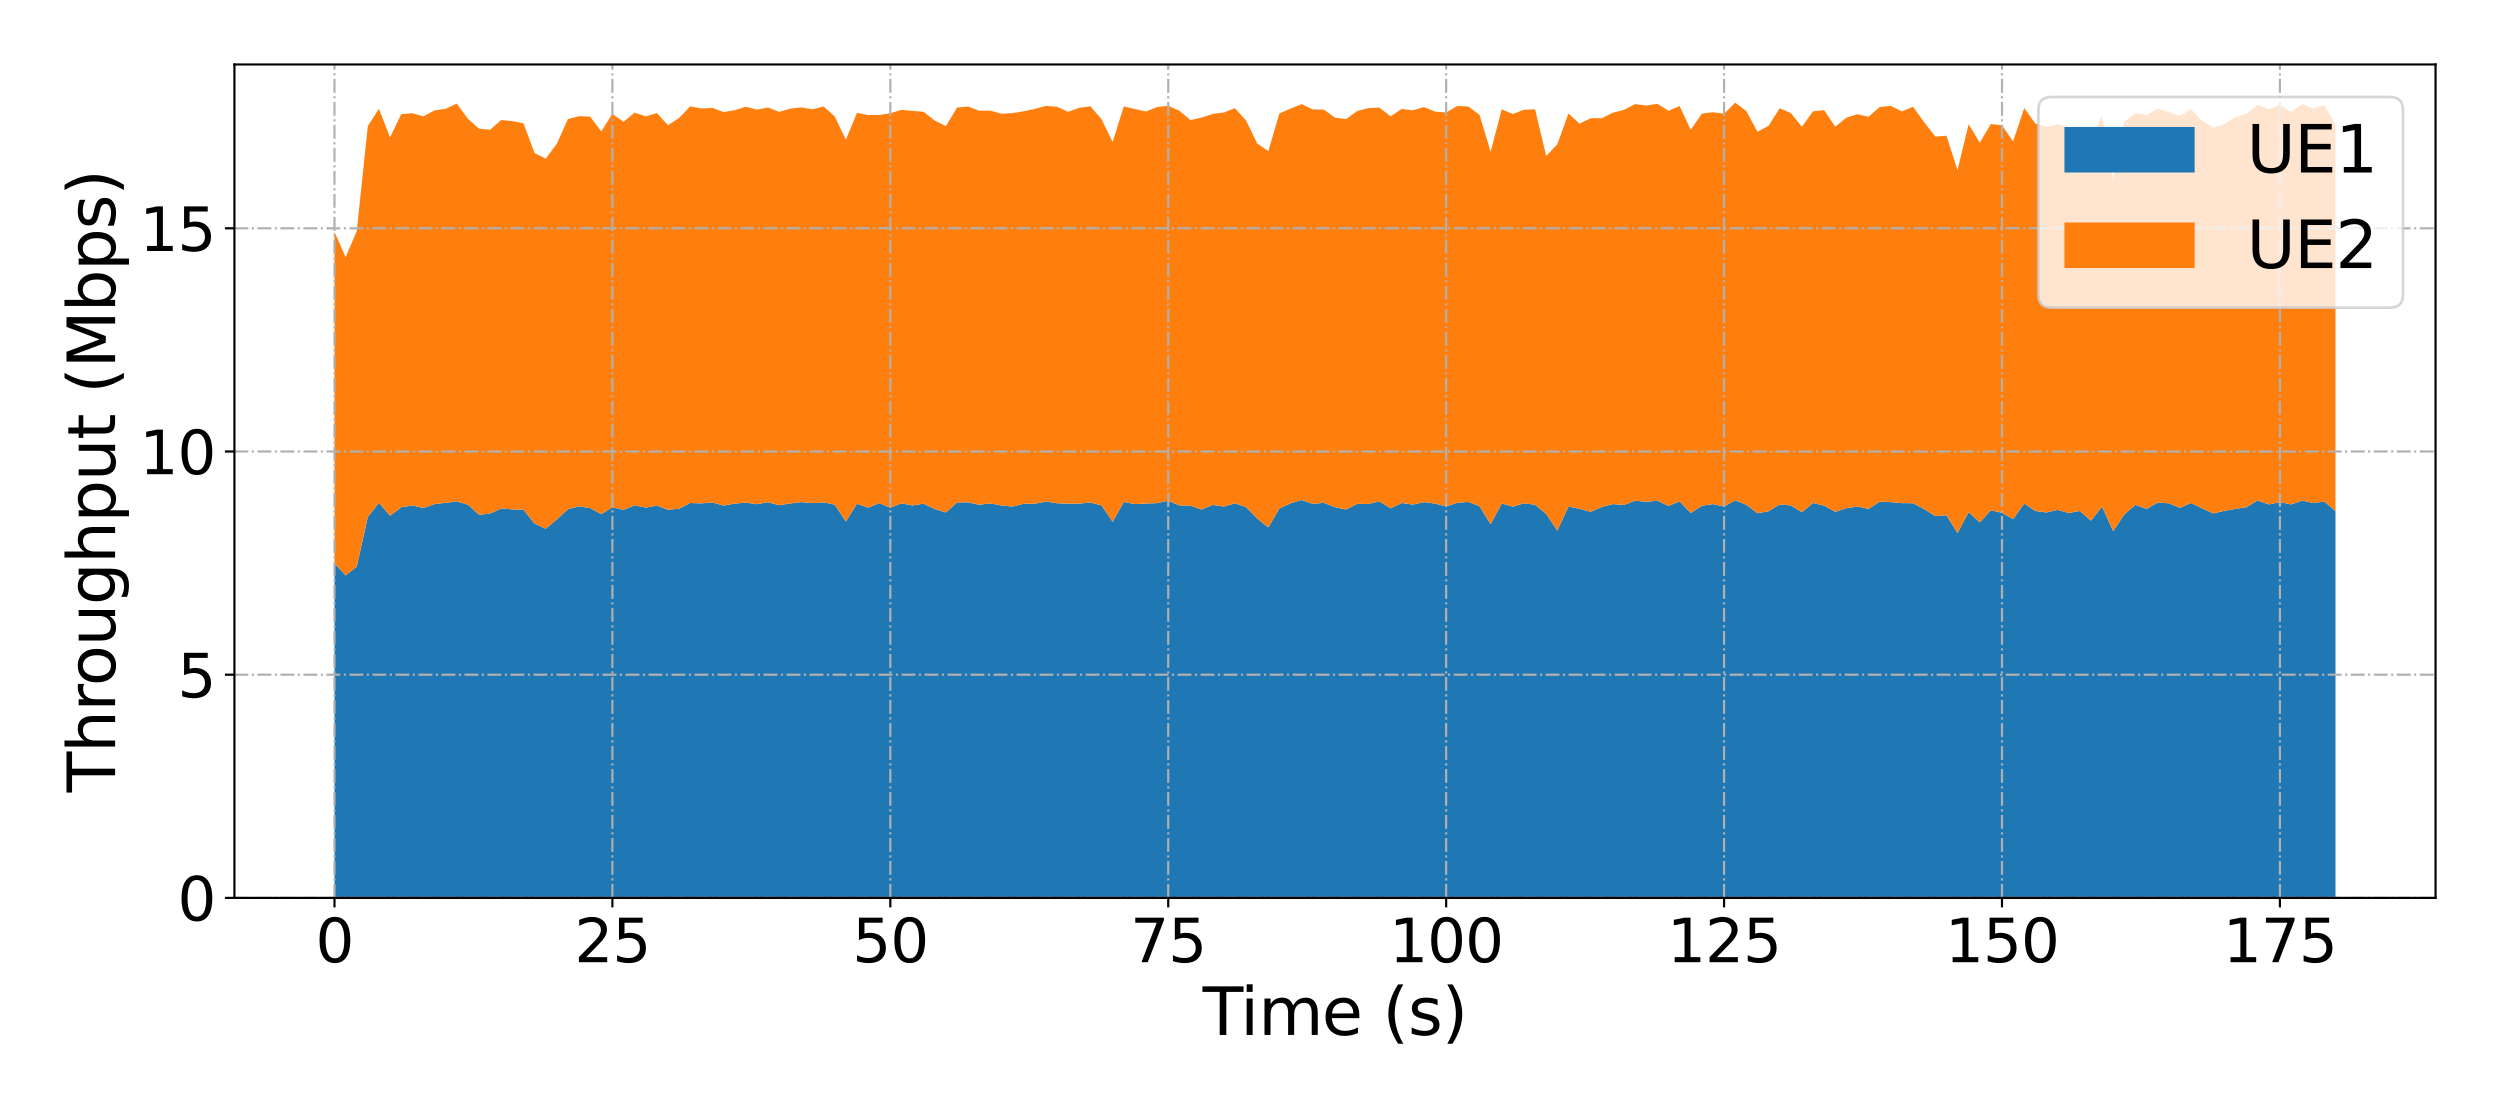 <?xml version="1.0" encoding="utf-8" standalone="no"?>
<!DOCTYPE svg PUBLIC "-//W3C//DTD SVG 1.1//EN"
  "http://www.w3.org/Graphics/SVG/1.1/DTD/svg11.dtd">
<svg xmlns:xlink="http://www.w3.org/1999/xlink" width="921.6pt" height="410.4pt" viewBox="0 0 921.6 410.4" xmlns="http://www.w3.org/2000/svg" version="1.1">
 <defs>
  <style type="text/css">*{stroke-linejoin: round; stroke-linecap: butt}</style>
 </defs>
 <g id="figure_1">
  <g id="patch_1">
   <path d="M 0 410.4 
L 921.6 410.4 
L 921.6 0 
L 0 0 
z
" style="fill: #ffffff"/>
  </g>
  <g id="axes_1">
   <g id="patch_2">
    <path d="M 86.42 331 
L 897.84 331 
L 897.84 23.76 
L 86.42 23.76 
z
" style="fill: #ffffff"/>
   </g>
   <g id="PolyCollection_1">
    <path d="M 123.303 207.683 
L 123.303 331 
L 127.401 331 
L 131.499 331 
L 135.597 331 
L 139.695 331 
L 143.793 331 
L 147.891 331 
L 151.989 331 
L 156.087 331 
L 160.185 331 
L 164.284 331 
L 168.382 331 
L 172.48 331 
L 176.578 331 
L 180.676 331 
L 184.774 331 
L 188.872 331 
L 192.97 331 
L 197.068 331 
L 201.166 331 
L 205.264 331 
L 209.362 331 
L 213.461 331 
L 217.559 331 
L 221.657 331 
L 225.755 331 
L 229.853 331 
L 233.951 331 
L 238.049 331 
L 242.147 331 
L 246.245 331 
L 250.343 331 
L 254.441 331 
L 258.539 331 
L 262.637 331 
L 266.736 331 
L 270.834 331 
L 274.932 331 
L 279.03 331 
L 283.128 331 
L 287.226 331 
L 291.324 331 
L 295.422 331 
L 299.52 331 
L 303.618 331 
L 307.716 331 
L 311.814 331 
L 315.913 331 
L 320.011 331 
L 324.109 331 
L 328.207 331 
L 332.305 331 
L 336.403 331 
L 340.501 331 
L 344.599 331 
L 348.697 331 
L 352.795 331 
L 356.893 331 
L 360.991 331 
L 365.089 331 
L 369.188 331 
L 373.286 331 
L 377.384 331 
L 381.482 331 
L 385.58 331 
L 389.678 331 
L 393.776 331 
L 397.874 331 
L 401.972 331 
L 406.07 331 
L 410.168 331 
L 414.266 331 
L 418.365 331 
L 422.463 331 
L 426.561 331 
L 430.659 331 
L 434.757 331 
L 438.855 331 
L 442.953 331 
L 447.051 331 
L 451.149 331 
L 455.247 331 
L 459.345 331 
L 463.443 331 
L 467.542 331 
L 471.64 331 
L 475.738 331 
L 479.836 331 
L 483.934 331 
L 488.032 331 
L 492.13 331 
L 496.228 331 
L 500.326 331 
L 504.424 331 
L 508.522 331 
L 512.62 331 
L 516.718 331 
L 520.817 331 
L 524.915 331 
L 529.013 331 
L 533.111 331 
L 537.209 331 
L 541.307 331 
L 545.405 331 
L 549.503 331 
L 553.601 331 
L 557.699 331 
L 561.797 331 
L 565.895 331 
L 569.994 331 
L 574.092 331 
L 578.19 331 
L 582.288 331 
L 586.386 331 
L 590.484 331 
L 594.582 331 
L 598.68 331 
L 602.778 331 
L 606.876 331 
L 610.974 331 
L 615.072 331 
L 619.171 331 
L 623.269 331 
L 627.367 331 
L 631.465 331 
L 635.563 331 
L 639.661 331 
L 643.759 331 
L 647.857 331 
L 651.955 331 
L 656.053 331 
L 660.151 331 
L 664.249 331 
L 668.347 331 
L 672.446 331 
L 676.544 331 
L 680.642 331 
L 684.74 331 
L 688.838 331 
L 692.936 331 
L 697.034 331 
L 701.132 331 
L 705.23 331 
L 709.328 331 
L 713.426 331 
L 717.524 331 
L 721.623 331 
L 725.721 331 
L 729.819 331 
L 733.917 331 
L 738.015 331 
L 742.113 331 
L 746.211 331 
L 750.309 331 
L 754.407 331 
L 758.505 331 
L 762.603 331 
L 766.701 331 
L 770.799 331 
L 774.898 331 
L 778.996 331 
L 783.094 331 
L 787.192 331 
L 791.29 331 
L 795.388 331 
L 799.486 331 
L 803.584 331 
L 807.682 331 
L 811.78 331 
L 815.878 331 
L 819.976 331 
L 824.075 331 
L 828.173 331 
L 832.271 331 
L 836.369 331 
L 840.467 331 
L 844.565 331 
L 848.663 331 
L 852.761 331 
L 856.859 331 
L 860.957 331 
L 860.957 188.44 
L 860.957 188.44 
L 856.859 184.885 
L 852.761 185.447 
L 848.663 184.533 
L 844.565 185.946 
L 840.467 185.086 
L 836.369 185.957 
L 832.271 184.455 
L 828.173 186.937 
L 824.075 187.611 
L 819.976 188.29 
L 815.878 189.253 
L 811.78 187.389 
L 807.682 185.408 
L 803.584 187.2 
L 799.486 185.527 
L 795.388 185.265 
L 791.29 187.607 
L 787.192 186.087 
L 783.094 189.645 
L 778.996 195.8 
L 774.898 186.768 
L 770.799 191.933 
L 766.701 188.359 
L 762.603 189.106 
L 758.505 187.944 
L 754.407 188.91 
L 750.309 188.366 
L 746.211 185.615 
L 742.113 191.35 
L 738.015 189.018 
L 733.917 188.117 
L 729.819 192.594 
L 725.721 188.76 
L 721.623 196.491 
L 717.524 189.938 
L 713.426 190.257 
L 709.328 187.684 
L 705.23 185.5 
L 701.132 185.469 
L 697.034 185.115 
L 692.936 184.922 
L 688.838 187.61 
L 684.74 186.727 
L 680.642 187.326 
L 676.544 188.689 
L 672.446 186.4 
L 668.347 185.399 
L 664.249 188.811 
L 660.151 186.313 
L 656.053 185.963 
L 651.955 188.441 
L 647.857 189.202 
L 643.759 186.064 
L 639.661 184.423 
L 635.563 186.724 
L 631.465 185.83 
L 627.367 186.433 
L 623.269 189.12 
L 619.171 184.805 
L 615.072 186.496 
L 610.974 184.585 
L 606.876 184.989 
L 602.778 184.568 
L 598.68 186.139 
L 594.582 185.81 
L 590.484 186.889 
L 586.386 188.665 
L 582.288 187.557 
L 578.19 186.736 
L 574.092 195.577 
L 569.994 189.454 
L 565.895 186.068 
L 561.797 185.52 
L 557.699 186.778 
L 553.601 185.59 
L 549.503 193.243 
L 545.405 186.59 
L 541.307 185.021 
L 537.209 185.353 
L 533.111 186.679 
L 529.013 185.639 
L 524.915 185.109 
L 520.817 186.015 
L 516.718 185.415 
L 512.62 187.4 
L 508.522 184.85 
L 504.424 185.765 
L 500.326 185.712 
L 496.228 187.834 
L 492.13 186.987 
L 488.032 185.359 
L 483.934 185.742 
L 479.836 184.323 
L 475.738 185.545 
L 471.64 187.409 
L 467.542 194.425 
L 463.443 191.141 
L 459.345 186.927 
L 455.247 185.542 
L 451.149 186.729 
L 447.051 186.115 
L 442.953 187.827 
L 438.855 186.392 
L 434.757 186.294 
L 430.659 184.588 
L 426.561 185.462 
L 422.463 185.624 
L 418.365 185.832 
L 414.266 185.035 
L 410.168 192.344 
L 406.07 186.303 
L 401.972 185.254 
L 397.874 185.628 
L 393.776 185.677 
L 389.678 185.512 
L 385.58 184.887 
L 381.482 185.696 
L 377.384 185.674 
L 373.286 186.755 
L 369.188 186.339 
L 365.089 185.573 
L 360.991 186.065 
L 356.893 185.176 
L 352.795 185.217 
L 348.697 188.923 
L 344.599 187.665 
L 340.501 185.667 
L 336.403 186.312 
L 332.305 185.534 
L 328.207 187.176 
L 324.109 185.458 
L 320.011 187.145 
L 315.913 185.689 
L 311.814 192.264 
L 307.716 186.03 
L 303.618 185.183 
L 299.52 185.465 
L 295.422 185.098 
L 291.324 185.576 
L 287.226 186.262 
L 283.128 185.132 
L 279.03 185.866 
L 274.932 185.273 
L 270.834 185.651 
L 266.736 186.368 
L 262.637 185.233 
L 258.539 185.566 
L 254.441 185.411 
L 250.343 187.513 
L 246.245 187.918 
L 242.147 186.34 
L 238.049 187.116 
L 233.951 186.284 
L 229.853 187.949 
L 225.755 187.001 
L 221.657 189.53 
L 217.559 187.295 
L 213.461 186.672 
L 209.362 187.662 
L 205.264 191.503 
L 201.166 194.89 
L 197.068 193.03 
L 192.97 187.888 
L 188.872 187.77 
L 184.774 187.445 
L 180.676 189.315 
L 176.578 189.755 
L 172.48 186.028 
L 168.382 184.852 
L 164.284 185.339 
L 160.185 185.817 
L 156.087 187.281 
L 151.989 186.312 
L 147.891 187.022 
L 143.793 190.113 
L 139.695 185.346 
L 135.597 190.536 
L 131.499 208.879 
L 127.401 212.13 
L 123.303 207.683 
z
" clip-path="url(#p6393f581bc)" style="fill: #1f77b4"/>
   </g>
   <g id="PolyCollection_2">
    <path d="M 123.303 85.473 
L 123.303 207.683 
L 127.401 212.13 
L 131.499 208.879 
L 135.597 190.536 
L 139.695 185.346 
L 143.793 190.113 
L 147.891 187.022 
L 151.989 186.312 
L 156.087 187.281 
L 160.185 185.817 
L 164.284 185.339 
L 168.382 184.852 
L 172.48 186.028 
L 176.578 189.755 
L 180.676 189.315 
L 184.774 187.445 
L 188.872 187.77 
L 192.97 187.888 
L 197.068 193.03 
L 201.166 194.89 
L 205.264 191.503 
L 209.362 187.662 
L 213.461 186.672 
L 217.559 187.295 
L 221.657 189.53 
L 225.755 187.001 
L 229.853 187.949 
L 233.951 186.284 
L 238.049 187.116 
L 242.147 186.34 
L 246.245 187.918 
L 250.343 187.513 
L 254.441 185.411 
L 258.539 185.566 
L 262.637 185.233 
L 266.736 186.368 
L 270.834 185.651 
L 274.932 185.273 
L 279.03 185.866 
L 283.128 185.132 
L 287.226 186.262 
L 291.324 185.576 
L 295.422 185.098 
L 299.52 185.465 
L 303.618 185.183 
L 307.716 186.03 
L 311.814 192.264 
L 315.913 185.689 
L 320.011 187.145 
L 324.109 185.458 
L 328.207 187.176 
L 332.305 185.534 
L 336.403 186.312 
L 340.501 185.667 
L 344.599 187.665 
L 348.697 188.923 
L 352.795 185.217 
L 356.893 185.176 
L 360.991 186.065 
L 365.089 185.573 
L 369.188 186.339 
L 373.286 186.755 
L 377.384 185.674 
L 381.482 185.696 
L 385.58 184.887 
L 389.678 185.512 
L 393.776 185.677 
L 397.874 185.628 
L 401.972 185.254 
L 406.07 186.303 
L 410.168 192.344 
L 414.266 185.035 
L 418.365 185.832 
L 422.463 185.624 
L 426.561 185.462 
L 430.659 184.588 
L 434.757 186.294 
L 438.855 186.392 
L 442.953 187.827 
L 447.051 186.115 
L 451.149 186.729 
L 455.247 185.542 
L 459.345 186.927 
L 463.443 191.141 
L 467.542 194.425 
L 471.64 187.409 
L 475.738 185.545 
L 479.836 184.323 
L 483.934 185.742 
L 488.032 185.359 
L 492.13 186.987 
L 496.228 187.834 
L 500.326 185.712 
L 504.424 185.765 
L 508.522 184.85 
L 512.62 187.4 
L 516.718 185.415 
L 520.817 186.015 
L 524.915 185.109 
L 529.013 185.639 
L 533.111 186.679 
L 537.209 185.353 
L 541.307 185.021 
L 545.405 186.59 
L 549.503 193.243 
L 553.601 185.59 
L 557.699 186.778 
L 561.797 185.52 
L 565.895 186.068 
L 569.994 189.454 
L 574.092 195.577 
L 578.19 186.736 
L 582.288 187.557 
L 586.386 188.665 
L 590.484 186.889 
L 594.582 185.81 
L 598.68 186.139 
L 602.778 184.568 
L 606.876 184.989 
L 610.974 184.585 
L 615.072 186.496 
L 619.171 184.805 
L 623.269 189.12 
L 627.367 186.433 
L 631.465 185.83 
L 635.563 186.724 
L 639.661 184.423 
L 643.759 186.064 
L 647.857 189.202 
L 651.955 188.441 
L 656.053 185.963 
L 660.151 186.313 
L 664.249 188.811 
L 668.347 185.399 
L 672.446 186.4 
L 676.544 188.689 
L 680.642 187.326 
L 684.74 186.727 
L 688.838 187.61 
L 692.936 184.922 
L 697.034 185.115 
L 701.132 185.469 
L 705.23 185.5 
L 709.328 187.684 
L 713.426 190.257 
L 717.524 189.938 
L 721.623 196.491 
L 725.721 188.76 
L 729.819 192.594 
L 733.917 188.117 
L 738.015 189.018 
L 742.113 191.35 
L 746.211 185.615 
L 750.309 188.366 
L 754.407 188.91 
L 758.505 187.944 
L 762.603 189.106 
L 766.701 188.359 
L 770.799 191.933 
L 774.898 186.768 
L 778.996 195.8 
L 783.094 189.645 
L 787.192 186.087 
L 791.29 187.607 
L 795.388 185.265 
L 799.486 185.527 
L 803.584 187.2 
L 807.682 185.408 
L 811.78 187.389 
L 815.878 189.253 
L 819.976 188.29 
L 824.075 187.611 
L 828.173 186.937 
L 832.271 184.455 
L 836.369 185.957 
L 840.467 185.086 
L 844.565 185.946 
L 848.663 184.533 
L 852.761 185.447 
L 856.859 184.885 
L 860.957 188.44 
L 860.957 46.099 
L 860.957 46.099 
L 856.859 38.66 
L 852.761 39.998 
L 848.663 38.312 
L 844.565 41.244 
L 840.467 38.647 
L 836.369 40.243 
L 832.271 38.673 
L 828.173 41.936 
L 824.075 43.148 
L 819.976 45.74 
L 815.878 47.036 
L 811.78 44.528 
L 807.682 40.254 
L 803.584 42.631 
L 799.486 41.297 
L 795.388 40.033 
L 791.29 42.418 
L 787.192 41.669 
L 783.094 44.836 
L 778.996 66.104 
L 774.898 42.657 
L 770.799 51.349 
L 766.701 47.294 
L 762.603 46.94 
L 758.505 45.773 
L 754.407 46.811 
L 750.309 45.554 
L 746.211 39.823 
L 742.113 52.135 
L 738.015 46.186 
L 733.917 45.731 
L 729.819 52.591 
L 725.721 45.81 
L 721.623 62.674 
L 717.524 50.052 
L 713.426 50.339 
L 709.328 45.065 
L 705.23 39.354 
L 701.132 41.07 
L 697.034 39.027 
L 692.936 39.45 
L 688.838 43.053 
L 684.74 42.103 
L 680.642 43.365 
L 676.544 46.726 
L 672.446 40.61 
L 668.347 41.031 
L 664.249 46.736 
L 660.151 41.642 
L 656.053 39.903 
L 651.955 46.387 
L 647.857 48.576 
L 643.759 40.939 
L 639.661 37.844 
L 635.563 41.917 
L 631.465 41.37 
L 627.367 41.903 
L 623.269 47.85 
L 619.171 39.103 
L 615.072 40.838 
L 610.974 38.28 
L 606.876 38.915 
L 602.778 38.377 
L 598.68 40.489 
L 594.582 41.548 
L 590.484 43.582 
L 586.386 43.586 
L 582.288 45.598 
L 578.19 41.829 
L 574.092 53.177 
L 569.994 57.501 
L 565.895 40.287 
L 561.797 40.457 
L 557.699 42.029 
L 553.601 40.289 
L 549.503 55.958 
L 545.405 42.319 
L 541.307 39.275 
L 537.209 39.065 
L 533.111 41.459 
L 529.013 41.146 
L 524.915 39.459 
L 520.817 40.651 
L 516.718 40.169 
L 512.62 42.868 
L 508.522 39.677 
L 504.424 39.864 
L 500.326 40.929 
L 496.228 43.895 
L 492.13 43.38 
L 488.032 40.402 
L 483.934 40.325 
L 479.836 38.387 
L 475.738 40.044 
L 471.64 41.815 
L 467.542 55.731 
L 463.443 52.885 
L 459.345 44.386 
L 455.247 39.887 
L 451.149 41.49 
L 447.051 41.973 
L 442.953 43.338 
L 438.855 44.262 
L 434.757 40.815 
L 430.659 39.02 
L 426.561 39.458 
L 422.463 41.097 
L 418.365 40.209 
L 414.266 39.224 
L 410.168 52.34 
L 406.07 43.954 
L 401.972 39.2 
L 397.874 39.731 
L 393.776 41.208 
L 389.678 39.369 
L 385.58 39.048 
L 381.482 40.14 
L 377.384 41.021 
L 373.286 41.699 
L 369.188 41.925 
L 365.089 40.779 
L 360.991 40.822 
L 356.893 39.27 
L 352.795 39.644 
L 348.697 46.467 
L 344.599 44.445 
L 340.501 41.226 
L 336.403 40.865 
L 332.305 40.489 
L 328.207 41.749 
L 324.109 42.392 
L 320.011 42.409 
L 315.913 41.603 
L 311.814 51.506 
L 307.716 42.946 
L 303.618 39.254 
L 299.52 40.286 
L 295.422 39.593 
L 291.324 40.034 
L 287.226 41.244 
L 283.128 39.641 
L 279.03 40.386 
L 274.932 39.337 
L 270.834 40.641 
L 266.736 41.302 
L 262.637 39.782 
L 258.539 39.981 
L 254.441 39.207 
L 250.343 43.506 
L 246.245 46.164 
L 242.147 41.675 
L 238.049 42.897 
L 233.951 41.529 
L 229.853 44.9 
L 225.755 41.972 
L 221.657 48.445 
L 217.559 42.999 
L 213.461 42.816 
L 209.362 43.889 
L 205.264 53.013 
L 201.166 58.494 
L 197.068 56.398 
L 192.97 45.464 
L 188.872 44.654 
L 184.774 44.247 
L 180.676 47.815 
L 176.578 47.43 
L 172.48 43.79 
L 168.382 38.189 
L 164.284 40.115 
L 160.185 40.687 
L 156.087 42.905 
L 151.989 41.724 
L 147.891 42.102 
L 143.793 50.634 
L 139.695 40.105 
L 135.597 46.47 
L 131.499 85.24 
L 127.401 94.807 
L 123.303 85.473 
z
" clip-path="url(#p6393f581bc)" style="fill: #ff7f0e"/>
   </g>
   <g id="matplotlib.axis_1">
    <g id="xtick_1">
     <g id="line2d_1">
      <path d="M 123.303 331 
L 123.303 23.76 
" clip-path="url(#p6393f581bc)" style="fill: none; stroke-dasharray: 5.12,1.28,0.8,1.28; stroke-dashoffset: 0; stroke: #b0b0b0; stroke-width: 0.8"/>
     </g>
     <g id="line2d_2">
      <defs>
       <path id="me9e847e7f3" d="M 0 0 
L 0 3.5 
" style="stroke: #000000; stroke-width: 0.8"/>
      </defs>
      <g>
       <use xlink:href="#me9e847e7f3" x="123.303" y="331" style="stroke: #000000; stroke-width: 0.8"/>
      </g>
     </g>
     <g id="text_1">
      <!-- 0 -->
      <g transform="translate(116.304 354.717) scale(0.22 -0.22)">
       <defs>
        <path id="DejaVuSans-30" d="M 2034 4250 
Q 1547 4250 1301 3770 
Q 1056 3291 1056 2328 
Q 1056 1369 1301 889 
Q 1547 409 2034 409 
Q 2525 409 2770 889 
Q 3016 1369 3016 2328 
Q 3016 3291 2770 3770 
Q 2525 4250 2034 4250 
z
M 2034 4750 
Q 2819 4750 3233 4129 
Q 3647 3509 3647 2328 
Q 3647 1150 3233 529 
Q 2819 -91 2034 -91 
Q 1250 -91 836 529 
Q 422 1150 422 2328 
Q 422 3509 836 4129 
Q 1250 4750 2034 4750 
z
" transform="scale(0.016)"/>
       </defs>
       <use xlink:href="#DejaVuSans-30"/>
      </g>
     </g>
    </g>
    <g id="xtick_2">
     <g id="line2d_3">
      <path d="M 225.755 331 
L 225.755 23.76 
" clip-path="url(#p6393f581bc)" style="fill: none; stroke-dasharray: 5.12,1.28,0.8,1.28; stroke-dashoffset: 0; stroke: #b0b0b0; stroke-width: 0.8"/>
     </g>
     <g id="line2d_4">
      <g>
       <use xlink:href="#me9e847e7f3" x="225.755" y="331" style="stroke: #000000; stroke-width: 0.8"/>
      </g>
     </g>
     <g id="text_2">
      <!-- 25 -->
      <g transform="translate(211.757 354.717) scale(0.22 -0.22)">
       <defs>
        <path id="DejaVuSans-32" d="M 1228 531 
L 3431 531 
L 3431 0 
L 469 0 
L 469 531 
Q 828 903 1448 1529 
Q 2069 2156 2228 2338 
Q 2531 2678 2651 2914 
Q 2772 3150 2772 3378 
Q 2772 3750 2511 3984 
Q 2250 4219 1831 4219 
Q 1534 4219 1204 4116 
Q 875 4013 500 3803 
L 500 4441 
Q 881 4594 1212 4672 
Q 1544 4750 1819 4750 
Q 2544 4750 2975 4387 
Q 3406 4025 3406 3419 
Q 3406 3131 3298 2873 
Q 3191 2616 2906 2266 
Q 2828 2175 2409 1742 
Q 1991 1309 1228 531 
z
" transform="scale(0.016)"/>
        <path id="DejaVuSans-35" d="M 691 4666 
L 3169 4666 
L 3169 4134 
L 1269 4134 
L 1269 2991 
Q 1406 3038 1543 3061 
Q 1681 3084 1819 3084 
Q 2600 3084 3056 2656 
Q 3513 2228 3513 1497 
Q 3513 744 3044 326 
Q 2575 -91 1722 -91 
Q 1428 -91 1123 -41 
Q 819 9 494 109 
L 494 744 
Q 775 591 1075 516 
Q 1375 441 1709 441 
Q 2250 441 2565 725 
Q 2881 1009 2881 1497 
Q 2881 1984 2565 2268 
Q 2250 2553 1709 2553 
Q 1456 2553 1204 2497 
Q 953 2441 691 2322 
L 691 4666 
z
" transform="scale(0.016)"/>
       </defs>
       <use xlink:href="#DejaVuSans-32"/>
       <use xlink:href="#DejaVuSans-35" x="63.623"/>
      </g>
     </g>
    </g>
    <g id="xtick_3">
     <g id="line2d_5">
      <path d="M 328.207 331 
L 328.207 23.76 
" clip-path="url(#p6393f581bc)" style="fill: none; stroke-dasharray: 5.12,1.28,0.8,1.28; stroke-dashoffset: 0; stroke: #b0b0b0; stroke-width: 0.8"/>
     </g>
     <g id="line2d_6">
      <g>
       <use xlink:href="#me9e847e7f3" x="328.207" y="331" style="stroke: #000000; stroke-width: 0.8"/>
      </g>
     </g>
     <g id="text_3">
      <!-- 50 -->
      <g transform="translate(314.209 354.717) scale(0.22 -0.22)">
       <use xlink:href="#DejaVuSans-35"/>
       <use xlink:href="#DejaVuSans-30" x="63.623"/>
      </g>
     </g>
    </g>
    <g id="xtick_4">
     <g id="line2d_7">
      <path d="M 430.659 331 
L 430.659 23.76 
" clip-path="url(#p6393f581bc)" style="fill: none; stroke-dasharray: 5.12,1.28,0.8,1.28; stroke-dashoffset: 0; stroke: #b0b0b0; stroke-width: 0.8"/>
     </g>
     <g id="line2d_8">
      <g>
       <use xlink:href="#me9e847e7f3" x="430.659" y="331" style="stroke: #000000; stroke-width: 0.8"/>
      </g>
     </g>
     <g id="text_4">
      <!-- 75 -->
      <g transform="translate(416.661 354.717) scale(0.22 -0.22)">
       <defs>
        <path id="DejaVuSans-37" d="M 525 4666 
L 3525 4666 
L 3525 4397 
L 1831 0 
L 1172 0 
L 2766 4134 
L 525 4134 
L 525 4666 
z
" transform="scale(0.016)"/>
       </defs>
       <use xlink:href="#DejaVuSans-37"/>
       <use xlink:href="#DejaVuSans-35" x="63.623"/>
      </g>
     </g>
    </g>
    <g id="xtick_5">
     <g id="line2d_9">
      <path d="M 533.111 331 
L 533.111 23.76 
" clip-path="url(#p6393f581bc)" style="fill: none; stroke-dasharray: 5.12,1.28,0.8,1.28; stroke-dashoffset: 0; stroke: #b0b0b0; stroke-width: 0.8"/>
     </g>
     <g id="line2d_10">
      <g>
       <use xlink:href="#me9e847e7f3" x="533.111" y="331" style="stroke: #000000; stroke-width: 0.8"/>
      </g>
     </g>
     <g id="text_5">
      <!-- 100 -->
      <g transform="translate(512.115 354.717) scale(0.22 -0.22)">
       <defs>
        <path id="DejaVuSans-31" d="M 794 531 
L 1825 531 
L 1825 4091 
L 703 3866 
L 703 4441 
L 1819 4666 
L 2450 4666 
L 2450 531 
L 3481 531 
L 3481 0 
L 794 0 
L 794 531 
z
" transform="scale(0.016)"/>
       </defs>
       <use xlink:href="#DejaVuSans-31"/>
       <use xlink:href="#DejaVuSans-30" x="63.623"/>
       <use xlink:href="#DejaVuSans-30" x="127.246"/>
      </g>
     </g>
    </g>
    <g id="xtick_6">
     <g id="line2d_11">
      <path d="M 635.563 331 
L 635.563 23.76 
" clip-path="url(#p6393f581bc)" style="fill: none; stroke-dasharray: 5.12,1.28,0.8,1.28; stroke-dashoffset: 0; stroke: #b0b0b0; stroke-width: 0.8"/>
     </g>
     <g id="line2d_12">
      <g>
       <use xlink:href="#me9e847e7f3" x="635.563" y="331" style="stroke: #000000; stroke-width: 0.8"/>
      </g>
     </g>
     <g id="text_6">
      <!-- 125 -->
      <g transform="translate(614.567 354.717) scale(0.22 -0.22)">
       <use xlink:href="#DejaVuSans-31"/>
       <use xlink:href="#DejaVuSans-32" x="63.623"/>
       <use xlink:href="#DejaVuSans-35" x="127.246"/>
      </g>
     </g>
    </g>
    <g id="xtick_7">
     <g id="line2d_13">
      <path d="M 738.015 331 
L 738.015 23.76 
" clip-path="url(#p6393f581bc)" style="fill: none; stroke-dasharray: 5.12,1.28,0.8,1.28; stroke-dashoffset: 0; stroke: #b0b0b0; stroke-width: 0.8"/>
     </g>
     <g id="line2d_14">
      <g>
       <use xlink:href="#me9e847e7f3" x="738.015" y="331" style="stroke: #000000; stroke-width: 0.8"/>
      </g>
     </g>
     <g id="text_7">
      <!-- 150 -->
      <g transform="translate(717.019 354.717) scale(0.22 -0.22)">
       <use xlink:href="#DejaVuSans-31"/>
       <use xlink:href="#DejaVuSans-35" x="63.623"/>
       <use xlink:href="#DejaVuSans-30" x="127.246"/>
      </g>
     </g>
    </g>
    <g id="xtick_8">
     <g id="line2d_15">
      <path d="M 840.467 331 
L 840.467 23.76 
" clip-path="url(#p6393f581bc)" style="fill: none; stroke-dasharray: 5.12,1.28,0.8,1.28; stroke-dashoffset: 0; stroke: #b0b0b0; stroke-width: 0.8"/>
     </g>
     <g id="line2d_16">
      <g>
       <use xlink:href="#me9e847e7f3" x="840.467" y="331" style="stroke: #000000; stroke-width: 0.8"/>
      </g>
     </g>
     <g id="text_8">
      <!-- 175 -->
      <g transform="translate(819.471 354.717) scale(0.22 -0.22)">
       <use xlink:href="#DejaVuSans-31"/>
       <use xlink:href="#DejaVuSans-37" x="63.623"/>
       <use xlink:href="#DejaVuSans-35" x="127.246"/>
      </g>
     </g>
    </g>
    <g id="text_9">
     <!-- Time (s) -->
     <g transform="translate(443.341 381.528) scale(0.24 -0.24)">
      <defs>
       <path id="DejaVuSans-54" d="M -19 4666 
L 3928 4666 
L 3928 4134 
L 2272 4134 
L 2272 0 
L 1638 0 
L 1638 4134 
L -19 4134 
L -19 4666 
z
" transform="scale(0.016)"/>
       <path id="DejaVuSans-69" d="M 603 3500 
L 1178 3500 
L 1178 0 
L 603 0 
L 603 3500 
z
M 603 4863 
L 1178 4863 
L 1178 4134 
L 603 4134 
L 603 4863 
z
" transform="scale(0.016)"/>
       <path id="DejaVuSans-6d" d="M 3328 2828 
Q 3544 3216 3844 3400 
Q 4144 3584 4550 3584 
Q 5097 3584 5394 3201 
Q 5691 2819 5691 2113 
L 5691 0 
L 5113 0 
L 5113 2094 
Q 5113 2597 4934 2840 
Q 4756 3084 4391 3084 
Q 3944 3084 3684 2787 
Q 3425 2491 3425 1978 
L 3425 0 
L 2847 0 
L 2847 2094 
Q 2847 2600 2669 2842 
Q 2491 3084 2119 3084 
Q 1678 3084 1418 2786 
Q 1159 2488 1159 1978 
L 1159 0 
L 581 0 
L 581 3500 
L 1159 3500 
L 1159 2956 
Q 1356 3278 1631 3431 
Q 1906 3584 2284 3584 
Q 2666 3584 2933 3390 
Q 3200 3197 3328 2828 
z
" transform="scale(0.016)"/>
       <path id="DejaVuSans-65" d="M 3597 1894 
L 3597 1613 
L 953 1613 
Q 991 1019 1311 708 
Q 1631 397 2203 397 
Q 2534 397 2845 478 
Q 3156 559 3463 722 
L 3463 178 
Q 3153 47 2828 -22 
Q 2503 -91 2169 -91 
Q 1331 -91 842 396 
Q 353 884 353 1716 
Q 353 2575 817 3079 
Q 1281 3584 2069 3584 
Q 2775 3584 3186 3129 
Q 3597 2675 3597 1894 
z
M 3022 2063 
Q 3016 2534 2758 2815 
Q 2500 3097 2075 3097 
Q 1594 3097 1305 2825 
Q 1016 2553 972 2059 
L 3022 2063 
z
" transform="scale(0.016)"/>
       <path id="DejaVuSans-20" transform="scale(0.016)"/>
       <path id="DejaVuSans-28" d="M 1984 4856 
Q 1566 4138 1362 3434 
Q 1159 2731 1159 2009 
Q 1159 1288 1364 580 
Q 1569 -128 1984 -844 
L 1484 -844 
Q 1016 -109 783 600 
Q 550 1309 550 2009 
Q 550 2706 781 3412 
Q 1013 4119 1484 4856 
L 1984 4856 
z
" transform="scale(0.016)"/>
       <path id="DejaVuSans-73" d="M 2834 3397 
L 2834 2853 
Q 2591 2978 2328 3040 
Q 2066 3103 1784 3103 
Q 1356 3103 1142 2972 
Q 928 2841 928 2578 
Q 928 2378 1081 2264 
Q 1234 2150 1697 2047 
L 1894 2003 
Q 2506 1872 2764 1633 
Q 3022 1394 3022 966 
Q 3022 478 2636 193 
Q 2250 -91 1575 -91 
Q 1294 -91 989 -36 
Q 684 19 347 128 
L 347 722 
Q 666 556 975 473 
Q 1284 391 1588 391 
Q 1994 391 2212 530 
Q 2431 669 2431 922 
Q 2431 1156 2273 1281 
Q 2116 1406 1581 1522 
L 1381 1569 
Q 847 1681 609 1914 
Q 372 2147 372 2553 
Q 372 3047 722 3315 
Q 1072 3584 1716 3584 
Q 2034 3584 2315 3537 
Q 2597 3491 2834 3397 
z
" transform="scale(0.016)"/>
       <path id="DejaVuSans-29" d="M 513 4856 
L 1013 4856 
Q 1481 4119 1714 3412 
Q 1947 2706 1947 2009 
Q 1947 1309 1714 600 
Q 1481 -109 1013 -844 
L 513 -844 
Q 928 -128 1133 580 
Q 1338 1288 1338 2009 
Q 1338 2731 1133 3434 
Q 928 4138 513 4856 
z
" transform="scale(0.016)"/>
      </defs>
      <use xlink:href="#DejaVuSans-54"/>
      <use xlink:href="#DejaVuSans-69" x="57.959"/>
      <use xlink:href="#DejaVuSans-6d" x="85.742"/>
      <use xlink:href="#DejaVuSans-65" x="183.154"/>
      <use xlink:href="#DejaVuSans-20" x="244.678"/>
      <use xlink:href="#DejaVuSans-28" x="276.465"/>
      <use xlink:href="#DejaVuSans-73" x="315.479"/>
      <use xlink:href="#DejaVuSans-29" x="367.578"/>
     </g>
    </g>
   </g>
   <g id="matplotlib.axis_2">
    <g id="ytick_1">
     <g id="line2d_17">
      <path d="M 86.42 331 
L 897.84 331 
" clip-path="url(#p6393f581bc)" style="fill: none; stroke-dasharray: 5.12,1.28,0.8,1.28; stroke-dashoffset: 0; stroke: #b0b0b0; stroke-width: 0.8"/>
     </g>
     <g id="line2d_18">
      <defs>
       <path id="m4c788a5a00" d="M 0 0 
L -3.5 0 
" style="stroke: #000000; stroke-width: 0.8"/>
      </defs>
      <g>
       <use xlink:href="#m4c788a5a00" x="86.42" y="331" style="stroke: #000000; stroke-width: 0.8"/>
      </g>
     </g>
     <g id="text_10">
      <!-- 0 -->
      <g transform="translate(65.422 339.358) scale(0.22 -0.22)">
       <use xlink:href="#DejaVuSans-30"/>
      </g>
     </g>
    </g>
    <g id="ytick_2">
     <g id="line2d_19">
      <path d="M 86.42 248.72 
L 897.84 248.72 
" clip-path="url(#p6393f581bc)" style="fill: none; stroke-dasharray: 5.12,1.28,0.8,1.28; stroke-dashoffset: 0; stroke: #b0b0b0; stroke-width: 0.8"/>
     </g>
     <g id="line2d_20">
      <g>
       <use xlink:href="#m4c788a5a00" x="86.42" y="248.72" style="stroke: #000000; stroke-width: 0.8"/>
      </g>
     </g>
     <g id="text_11">
      <!-- 5 -->
      <g transform="translate(65.422 257.079) scale(0.22 -0.22)">
       <use xlink:href="#DejaVuSans-35"/>
      </g>
     </g>
    </g>
    <g id="ytick_3">
     <g id="line2d_21">
      <path d="M 86.42 166.441 
L 897.84 166.441 
" clip-path="url(#p6393f581bc)" style="fill: none; stroke-dasharray: 5.12,1.28,0.8,1.28; stroke-dashoffset: 0; stroke: #b0b0b0; stroke-width: 0.8"/>
     </g>
     <g id="line2d_22">
      <g>
       <use xlink:href="#m4c788a5a00" x="86.42" y="166.441" style="stroke: #000000; stroke-width: 0.8"/>
      </g>
     </g>
     <g id="text_12">
      <!-- 10 -->
      <g transform="translate(51.425 174.799) scale(0.22 -0.22)">
       <use xlink:href="#DejaVuSans-31"/>
       <use xlink:href="#DejaVuSans-30" x="63.623"/>
      </g>
     </g>
    </g>
    <g id="ytick_4">
     <g id="line2d_23">
      <path d="M 86.42 84.161 
L 897.84 84.161 
" clip-path="url(#p6393f581bc)" style="fill: none; stroke-dasharray: 5.12,1.28,0.8,1.28; stroke-dashoffset: 0; stroke: #b0b0b0; stroke-width: 0.8"/>
     </g>
     <g id="line2d_24">
      <g>
       <use xlink:href="#m4c788a5a00" x="86.42" y="84.161" style="stroke: #000000; stroke-width: 0.8"/>
      </g>
     </g>
     <g id="text_13">
      <!-- 15 -->
      <g transform="translate(51.425 92.519) scale(0.22 -0.22)">
       <use xlink:href="#DejaVuSans-31"/>
       <use xlink:href="#DejaVuSans-35" x="63.623"/>
      </g>
     </g>
    </g>
    <g id="text_14">
     <!-- Throughput (Mbps) -->
     <g transform="translate(42.434 292.094) rotate(-90) scale(0.24 -0.24)">
      <defs>
       <path id="DejaVuSans-68" d="M 3513 2113 
L 3513 0 
L 2938 0 
L 2938 2094 
Q 2938 2591 2744 2837 
Q 2550 3084 2163 3084 
Q 1697 3084 1428 2787 
Q 1159 2491 1159 1978 
L 1159 0 
L 581 0 
L 581 4863 
L 1159 4863 
L 1159 2956 
Q 1366 3272 1645 3428 
Q 1925 3584 2291 3584 
Q 2894 3584 3203 3211 
Q 3513 2838 3513 2113 
z
" transform="scale(0.016)"/>
       <path id="DejaVuSans-72" d="M 2631 2963 
Q 2534 3019 2420 3045 
Q 2306 3072 2169 3072 
Q 1681 3072 1420 2755 
Q 1159 2438 1159 1844 
L 1159 0 
L 581 0 
L 581 3500 
L 1159 3500 
L 1159 2956 
Q 1341 3275 1631 3429 
Q 1922 3584 2338 3584 
Q 2397 3584 2469 3576 
Q 2541 3569 2628 3553 
L 2631 2963 
z
" transform="scale(0.016)"/>
       <path id="DejaVuSans-6f" d="M 1959 3097 
Q 1497 3097 1228 2736 
Q 959 2375 959 1747 
Q 959 1119 1226 758 
Q 1494 397 1959 397 
Q 2419 397 2687 759 
Q 2956 1122 2956 1747 
Q 2956 2369 2687 2733 
Q 2419 3097 1959 3097 
z
M 1959 3584 
Q 2709 3584 3137 3096 
Q 3566 2609 3566 1747 
Q 3566 888 3137 398 
Q 2709 -91 1959 -91 
Q 1206 -91 779 398 
Q 353 888 353 1747 
Q 353 2609 779 3096 
Q 1206 3584 1959 3584 
z
" transform="scale(0.016)"/>
       <path id="DejaVuSans-75" d="M 544 1381 
L 544 3500 
L 1119 3500 
L 1119 1403 
Q 1119 906 1312 657 
Q 1506 409 1894 409 
Q 2359 409 2629 706 
Q 2900 1003 2900 1516 
L 2900 3500 
L 3475 3500 
L 3475 0 
L 2900 0 
L 2900 538 
Q 2691 219 2414 64 
Q 2138 -91 1772 -91 
Q 1169 -91 856 284 
Q 544 659 544 1381 
z
M 1991 3584 
L 1991 3584 
z
" transform="scale(0.016)"/>
       <path id="DejaVuSans-67" d="M 2906 1791 
Q 2906 2416 2648 2759 
Q 2391 3103 1925 3103 
Q 1463 3103 1205 2759 
Q 947 2416 947 1791 
Q 947 1169 1205 825 
Q 1463 481 1925 481 
Q 2391 481 2648 825 
Q 2906 1169 2906 1791 
z
M 3481 434 
Q 3481 -459 3084 -895 
Q 2688 -1331 1869 -1331 
Q 1566 -1331 1297 -1286 
Q 1028 -1241 775 -1147 
L 775 -588 
Q 1028 -725 1275 -790 
Q 1522 -856 1778 -856 
Q 2344 -856 2625 -561 
Q 2906 -266 2906 331 
L 2906 616 
Q 2728 306 2450 153 
Q 2172 0 1784 0 
Q 1141 0 747 490 
Q 353 981 353 1791 
Q 353 2603 747 3093 
Q 1141 3584 1784 3584 
Q 2172 3584 2450 3431 
Q 2728 3278 2906 2969 
L 2906 3500 
L 3481 3500 
L 3481 434 
z
" transform="scale(0.016)"/>
       <path id="DejaVuSans-70" d="M 1159 525 
L 1159 -1331 
L 581 -1331 
L 581 3500 
L 1159 3500 
L 1159 2969 
Q 1341 3281 1617 3432 
Q 1894 3584 2278 3584 
Q 2916 3584 3314 3078 
Q 3713 2572 3713 1747 
Q 3713 922 3314 415 
Q 2916 -91 2278 -91 
Q 1894 -91 1617 61 
Q 1341 213 1159 525 
z
M 3116 1747 
Q 3116 2381 2855 2742 
Q 2594 3103 2138 3103 
Q 1681 3103 1420 2742 
Q 1159 2381 1159 1747 
Q 1159 1113 1420 752 
Q 1681 391 2138 391 
Q 2594 391 2855 752 
Q 3116 1113 3116 1747 
z
" transform="scale(0.016)"/>
       <path id="DejaVuSans-74" d="M 1172 4494 
L 1172 3500 
L 2356 3500 
L 2356 3053 
L 1172 3053 
L 1172 1153 
Q 1172 725 1289 603 
Q 1406 481 1766 481 
L 2356 481 
L 2356 0 
L 1766 0 
Q 1100 0 847 248 
Q 594 497 594 1153 
L 594 3053 
L 172 3053 
L 172 3500 
L 594 3500 
L 594 4494 
L 1172 4494 
z
" transform="scale(0.016)"/>
       <path id="DejaVuSans-4d" d="M 628 4666 
L 1569 4666 
L 2759 1491 
L 3956 4666 
L 4897 4666 
L 4897 0 
L 4281 0 
L 4281 4097 
L 3078 897 
L 2444 897 
L 1241 4097 
L 1241 0 
L 628 0 
L 628 4666 
z
" transform="scale(0.016)"/>
       <path id="DejaVuSans-62" d="M 3116 1747 
Q 3116 2381 2855 2742 
Q 2594 3103 2138 3103 
Q 1681 3103 1420 2742 
Q 1159 2381 1159 1747 
Q 1159 1113 1420 752 
Q 1681 391 2138 391 
Q 2594 391 2855 752 
Q 3116 1113 3116 1747 
z
M 1159 2969 
Q 1341 3281 1617 3432 
Q 1894 3584 2278 3584 
Q 2916 3584 3314 3078 
Q 3713 2572 3713 1747 
Q 3713 922 3314 415 
Q 2916 -91 2278 -91 
Q 1894 -91 1617 61 
Q 1341 213 1159 525 
L 1159 0 
L 581 0 
L 581 4863 
L 1159 4863 
L 1159 2969 
z
" transform="scale(0.016)"/>
      </defs>
      <use xlink:href="#DejaVuSans-54"/>
      <use xlink:href="#DejaVuSans-68" x="61.084"/>
      <use xlink:href="#DejaVuSans-72" x="124.463"/>
      <use xlink:href="#DejaVuSans-6f" x="163.326"/>
      <use xlink:href="#DejaVuSans-75" x="224.508"/>
      <use xlink:href="#DejaVuSans-67" x="287.887"/>
      <use xlink:href="#DejaVuSans-68" x="351.363"/>
      <use xlink:href="#DejaVuSans-70" x="414.742"/>
      <use xlink:href="#DejaVuSans-75" x="478.219"/>
      <use xlink:href="#DejaVuSans-74" x="541.598"/>
      <use xlink:href="#DejaVuSans-20" x="580.807"/>
      <use xlink:href="#DejaVuSans-28" x="612.594"/>
      <use xlink:href="#DejaVuSans-4d" x="651.607"/>
      <use xlink:href="#DejaVuSans-62" x="737.887"/>
      <use xlink:href="#DejaVuSans-70" x="801.363"/>
      <use xlink:href="#DejaVuSans-73" x="864.84"/>
      <use xlink:href="#DejaVuSans-29" x="916.939"/>
     </g>
    </g>
   </g>
   <g id="patch_3">
    <path d="M 86.42 331 
L 86.42 23.76 
" style="fill: none; stroke: #000000; stroke-width: 0.8; stroke-linejoin: miter; stroke-linecap: square"/>
   </g>
   <g id="patch_4">
    <path d="M 897.84 331 
L 897.84 23.76 
" style="fill: none; stroke: #000000; stroke-width: 0.8; stroke-linejoin: miter; stroke-linecap: square"/>
   </g>
   <g id="patch_5">
    <path d="M 86.42 331 
L 897.84 331 
" style="fill: none; stroke: #000000; stroke-width: 0.8; stroke-linejoin: miter; stroke-linecap: square"/>
   </g>
   <g id="patch_6">
    <path d="M 86.42 23.76 
L 897.84 23.76 
" style="fill: none; stroke: #000000; stroke-width: 0.8; stroke-linejoin: miter; stroke-linecap: square"/>
   </g>
   <g id="legend_1">
    <g id="patch_7">
     <path d="M 756.24 113.415 
L 881.04 113.415 
Q 885.84 113.415 885.84 108.615 
L 885.84 40.56 
Q 885.84 35.76 881.04 35.76 
L 756.24 35.76 
Q 751.44 35.76 751.44 40.56 
L 751.44 108.615 
Q 751.44 113.415 756.24 113.415 
z
" style="fill: #ffffff; opacity: 0.8; stroke: #cccccc; stroke-linejoin: miter"/>
    </g>
    <g id="patch_8">
     <path d="M 761.04 63.596 
L 809.04 63.596 
L 809.04 46.796 
L 761.04 46.796 
z
" style="fill: #1f77b4"/>
    </g>
    <g id="text_15">
     <!-- UE1 -->
     <g transform="translate(828.24 63.596) scale(0.24 -0.24)">
      <defs>
       <path id="DejaVuSans-55" d="M 556 4666 
L 1191 4666 
L 1191 1831 
Q 1191 1081 1462 751 
Q 1734 422 2344 422 
Q 2950 422 3222 751 
Q 3494 1081 3494 1831 
L 3494 4666 
L 4128 4666 
L 4128 1753 
Q 4128 841 3676 375 
Q 3225 -91 2344 -91 
Q 1459 -91 1007 375 
Q 556 841 556 1753 
L 556 4666 
z
" transform="scale(0.016)"/>
       <path id="DejaVuSans-45" d="M 628 4666 
L 3578 4666 
L 3578 4134 
L 1259 4134 
L 1259 2753 
L 3481 2753 
L 3481 2222 
L 1259 2222 
L 1259 531 
L 3634 531 
L 3634 0 
L 628 0 
L 628 4666 
z
" transform="scale(0.016)"/>
      </defs>
      <use xlink:href="#DejaVuSans-55"/>
      <use xlink:href="#DejaVuSans-45" x="73.193"/>
      <use xlink:href="#DejaVuSans-31" x="136.377"/>
     </g>
    </g>
    <g id="patch_9">
     <path d="M 761.04 98.824 
L 809.04 98.824 
L 809.04 82.024 
L 761.04 82.024 
z
" style="fill: #ff7f0e"/>
    </g>
    <g id="text_16">
     <!-- UE2 -->
     <g transform="translate(828.24 98.824) scale(0.24 -0.24)">
      <use xlink:href="#DejaVuSans-55"/>
      <use xlink:href="#DejaVuSans-45" x="73.193"/>
      <use xlink:href="#DejaVuSans-32" x="136.377"/>
     </g>
    </g>
   </g>
  </g>
 </g>
 <defs>
  <clipPath id="p6393f581bc">
   <rect x="86.42" y="23.76" width="811.42" height="307.24"/>
  </clipPath>
 </defs>
</svg>

